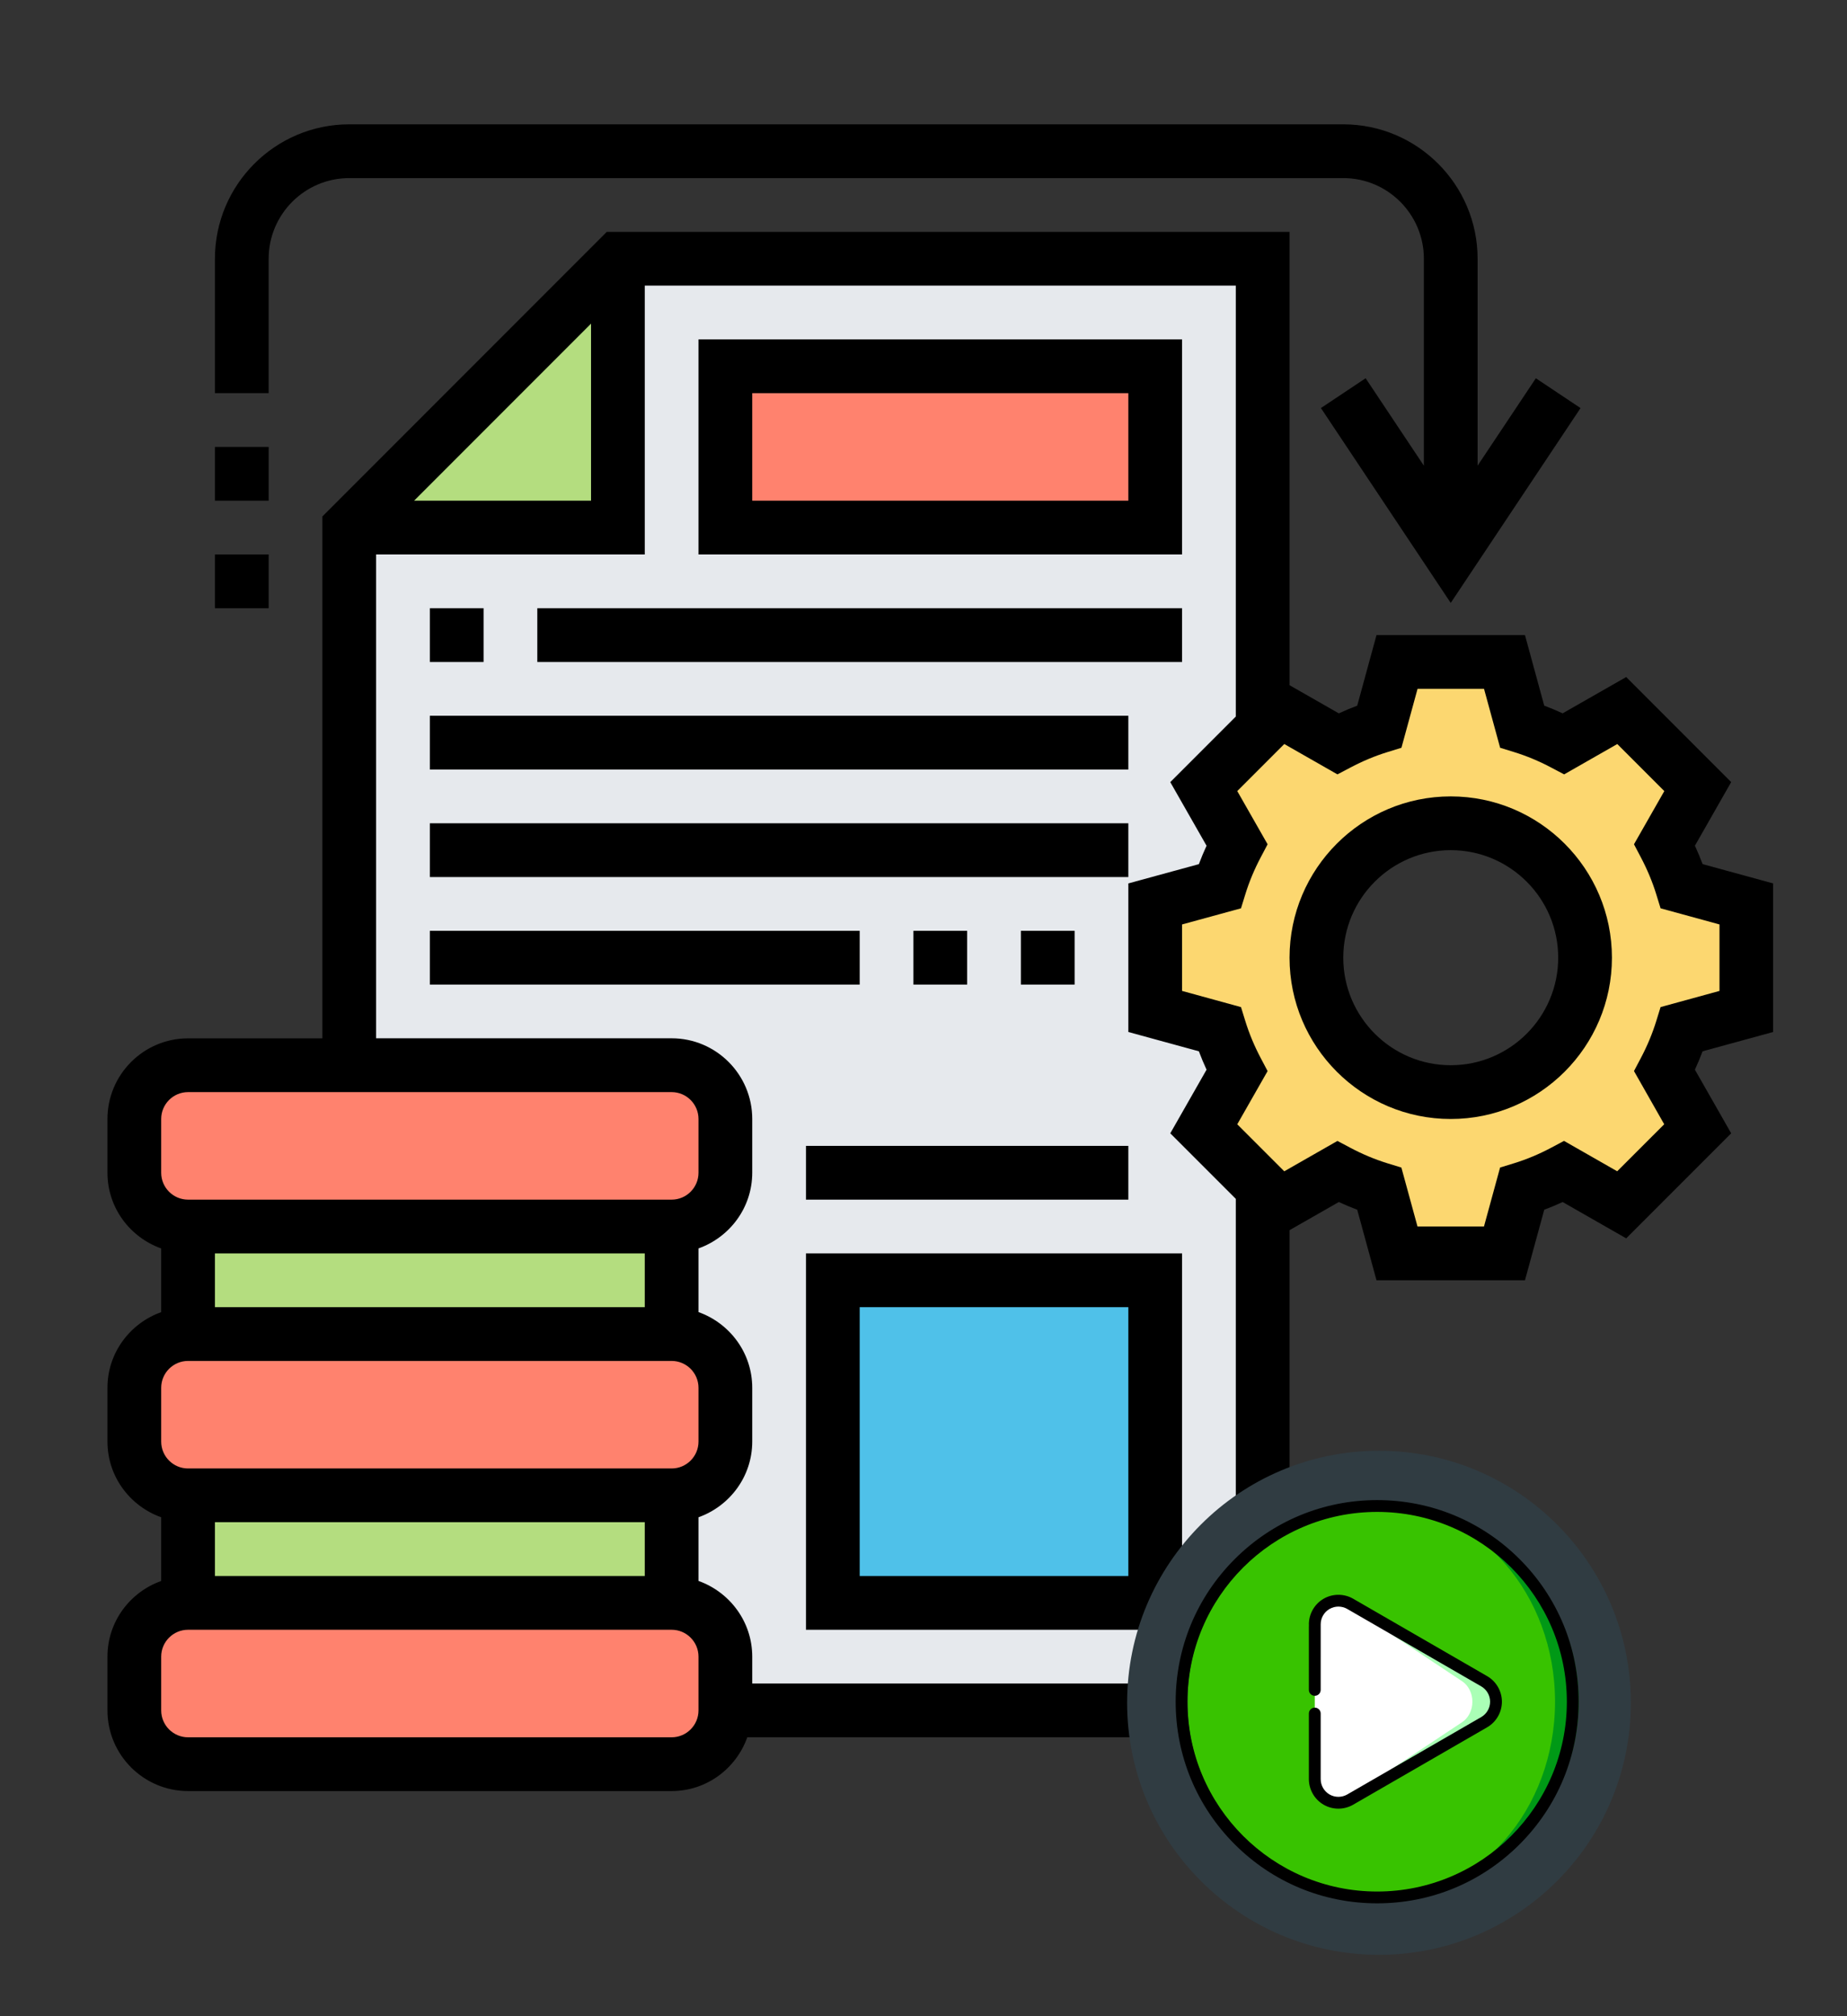 <?xml version="1.0" encoding="UTF-8"?>
<!DOCTYPE svg PUBLIC "-//W3C//DTD SVG 1.1//EN" "http://www.w3.org/Graphics/SVG/1.1/DTD/svg11.dtd">
<svg version="1.1" xmlns="http://www.w3.org/2000/svg" xmlns:xlink="http://www.w3.org/1999/xlink" x="0" y="0" width="550" height="600" viewBox="0, 0, 550, 600">
  <rect x="0" y="0" width="550" height="600" fill="#333333" stroke="none"/>
  <g id="Layer_1">
    <g id="fitsgen">
      <g>
        <path d="M368.32,318.6 C366.24,314.68 364.56,310.52 363.2,306.28 L344,301 L344,285 L344,269 L363.2,263.72 C364.56,259.48 366.24,255.32 368.32,251.4 L358.48,234.12 L376.08,216.6 L376,216.52 L376,189 L376,77 L184,77 L184,157 L104,157 L104,189 L104,285 L104,317 L200,317 C208.8,317 216,324.2 216,333 L216,349 C216,357.8 208.8,365 200,365 L200,397 C208.8,397 216,404.2 216,413 L216,429 C216,437.8 208.8,445 200,445 L200,477 C208.8,477 216,484.2 216,493 L216,509 L376,509 L376,353.48 L358.48,335.88 z" fill="#E6E9ED"/>
        <path d="M216,109 L344,109 L344,157 L216,157 z" fill="#FF826E"/>
        <path d="M184,77 L184,157 L104,157 z" fill="#B4DD7F"/>
        <path d="M248,381 L344,381 L344,477 L248,477 z" fill="#4FC1E9"/>
        <path d="M398.4,221.32 C402.32,219.24 406.48,217.56 410.72,216.2 L416,197 L448,197 L453.28,216.2 C457.52,217.56 461.68,219.24 465.6,221.32 L482.88,211.48 L505.52,234.12 L495.68,251.4 C497.76,255.32 499.44,259.48 500.8,263.72 L520,269 L520,301 L500.8,306.28 C499.44,310.52 497.76,314.68 495.68,318.6 L505.52,335.88 L482.88,358.52 L465.6,348.68 C461.68,350.76 457.52,352.44 453.28,353.8 L448,373 L416,373 L410.72,353.8 C406.48,352.44 402.32,350.76 398.4,348.68 L381.12,358.52 L376,353.48 L358.48,335.88 L368.32,318.6 C366.24,314.68 364.56,310.52 363.2,306.28 L344,301 L344,285 L344,269 L363.2,263.72 C364.56,259.48 366.24,255.32 368.32,251.4 L358.48,234.12 L376.08,216.6 L381.12,211.48 z M472,285 C472,262.92 454.08,245 432,245 C409.92,245 392,262.92 392,285 C392,307.08 409.92,325 432,325 C454.08,325 472,307.08 472,285 z" fill="#FCD770"/>
        <path d="M216,493 L216,509 C216,517.8 208.8,525 200,525 L56,525 C47.2,525 40,517.8 40,509 L40,493 C40,484.2 47.2,477 56,477 L200,477 C208.8,477 216,484.2 216,493 z" fill="#FF826E"/>
        <path d="M216,413 L216,429 C216,437.8 208.8,445 200,445 L56,445 C47.2,445 40,437.8 40,429 L40,413 C40,404.2 47.2,397 56,397 L200,397 C208.8,397 216,404.2 216,413 z" fill="#FF826E"/>
        <path d="M216,333 L216,349 C216,357.8 208.8,365 200,365 L56,365 C47.2,365 40,357.8 40,349 L40,333 C40,324.2 47.2,317 56,317 L104,317 L200,317 C208.8,317 216,324.2 216,333 z" fill="#FF826E"/>
        <path d="M56,365 L200,365 L200,397 L56,397 z" fill="#B4DD7F"/>
        <path d="M56,445 L200,445 L200,477 L56,477 z" fill="#B4DD7F"/>
      </g>
      <g>
        <path d="M432,237 C405.528,237 384,258.528 384,285 C384,311.472 405.528,333 432,333 C458.472,333 480,311.472 480,285 C480,258.528 458.472,237 432,237 z M432,317 C414.352,317 400,302.648 400,285 C400,267.352 414.352,253 432,253 C449.648,253 464,267.352 464,285 C464,302.648 449.648,317 432,317 z" fill="#000000"/>
        <path d="M80,77 C80,63.768 90.768,53 104,53 L400,53 C413.232,53 424,63.768 424,77 L424,138.576 L406.656,112.56 L393.344,121.432 L432,179.424 L470.656,121.44 L457.344,112.568 L440,138.576 L440,77 C440,54.944 422.056,37 400,37 L104,37 C81.944,37 64,54.944 64,77 L64,117 L80,117 z" fill="#000000"/>
        <path d="M64,133 L80,133 L80,149 L64,149 z" fill="#000000"/>
        <path d="M64,165 L80,165 L80,181 L64,181 z" fill="#000000"/>
        <path d="M352,101 L208,101 L208,165 L352,165 z M336,149 L224,149 L224,117 L336,117 z" fill="#000000"/>
        <path d="M528,307.112 L528,262.896 L507,257.152 C506.312,255.32 505.552,253.488 504.712,251.672 L515.512,232.744 L484.248,201.48 L465.32,212.28 C463.504,211.448 461.68,210.68 459.84,209.992 L454.104,189 L409.896,189 L404.152,210 C402.32,210.688 400.488,211.448 398.672,212.288 L384,203.912 L384,69 L180.688,69 L96,153.688 L96,309 L56,309 C42.768,309 32,319.768 32,333 L32,349 C32,359.416 38.712,368.216 48,371.528 L48,390.48 C38.712,393.784 32,402.584 32,413 L32,429 C32,439.416 38.712,448.216 48,451.528 L48,470.48 C38.712,473.784 32,482.584 32,493 L32,509 C32,522.232 42.768,533 56,533 L200,533 C210.416,533 219.216,526.288 222.528,517 L384,517 L384,366.088 L398.672,357.712 C400.48,358.544 402.312,359.312 404.152,360 L409.896,381 L454.104,381 L459.848,360 C461.688,359.312 463.52,358.544 465.328,357.712 L484.248,368.52 L515.512,337.264 L504.712,318.328 C505.544,316.512 506.312,314.688 507,312.856 z M176,96.312 L176,149 L123.312,149 z M48,333 C48,328.584 51.592,325 56,325 L200,325 C204.408,325 208,328.584 208,333 L208,349 C208,353.416 204.408,357 200,357 L56,357 C51.592,357 48,353.416 48,349 z M192,373 L192,389 L64,389 L64,373 z M48,413 C48,408.584 51.592,405 56,405 L200,405 C204.408,405 208,408.584 208,413 L208,429 C208,433.416 204.408,437 200,437 L56,437 C51.592,437 48,433.416 48,429 z M192,453 L192,469 L64,469 L64,453 z M208,509 C208,513.416 204.408,517 200,517 L56,517 C51.592,517 48,513.416 48,509 L48,493 C48,488.584 51.592,485 56,485 L200,485 C204.408,485 208,488.584 208,493 z M224,501 L224,493 C224,482.584 217.288,473.784 208,470.472 L208,451.52 C217.288,448.208 224,439.408 224,428.992 L224,412.992 C224,402.576 217.288,393.776 208,390.464 L208,371.512 C217.288,368.2 224,359.4 224,348.984 L224,332.984 C224,319.752 213.232,308.984 200,308.984 L112,308.984 L112,165 L192,165 L192,85 L368,85 L368,213.24 L348.488,232.752 L359.288,251.68 C358.456,253.496 357.688,255.32 357,257.16 L336,262.896 L336,307.112 L357,312.856 C357.688,314.688 358.448,316.512 359.288,318.328 L348.488,337.264 L368,356.768 L368,501 z M495.568,334.568 L481.568,348.56 L465.736,339.52 L461.848,341.584 C458.288,343.472 454.6,345.016 450.896,346.16 L446.696,347.448 L441.896,365 L422.104,365 L417.304,347.456 L413.104,346.168 C409.4,345.016 405.712,343.48 402.152,341.592 L398.264,339.528 L382.432,348.568 L368.432,334.576 L377.464,318.744 L375.416,314.864 C373.512,311.264 371.976,307.568 370.84,303.896 L369.544,299.704 L352,294.888 L352,275.104 L369.544,270.304 L370.84,266.104 C371.976,262.424 373.512,258.728 375.416,255.136 L377.464,251.248 L368.432,235.416 L382.432,221.416 L398.264,230.448 L402.152,228.4 C405.744,226.504 409.432,224.96 413.12,223.824 L417.32,222.528 L422.12,204.984 L441.912,204.984 L446.712,222.528 L450.912,223.824 C454.592,224.96 458.288,226.496 461.88,228.4 L465.768,230.448 L481.6,221.416 L495.6,235.416 L486.568,251.248 L488.616,255.136 C490.512,258.728 492.056,262.416 493.192,266.104 L494.488,270.304 L512.032,275.104 L512.032,294.888 L494.488,299.696 L493.192,303.888 C492.056,307.56 490.52,311.256 488.616,314.856 L486.568,318.736 z" fill="#000000"/>
        <path d="M128,181 L144,181 L144,197 L128,197 z" fill="#000000"/>
        <path d="M160,181 L352,181 L352,197 L160,197 z" fill="#000000"/>
        <path d="M128,213 L336,213 L336,229 L128,229 z" fill="#000000"/>
        <path d="M128,245 L336,245 L336,261 L128,261 z" fill="#000000"/>
        <path d="M128,277 L256,277 L256,293 L128,293 z" fill="#000000"/>
        <path d="M272,277 L288,277 L288,293 L272,293 z" fill="#000000"/>
        <path d="M304,277 L320,277 L320,293 L304,293 z" fill="#000000"/>
        <path d="M240,485 L352,485 L352,373 L240,373 z M256,389 L336,389 L336,469 L256,469 z" fill="#000000"/>
        <path d="M240,341 L336,341 L336,357 L240,357 z" fill="#000000"/>
      </g>
    </g>
    <path d="M485.636,506.731 C485.636,548.152 452.057,581.731 410.636,581.731 C369.215,581.731 335.636,548.152 335.636,506.731 C335.636,465.31 369.215,431.731 410.636,431.731 C452.057,431.731 485.636,465.31 485.636,506.731 z" fill="#303C42"/>
    <path d="M439.36,477.729 L396.453,520.635 L380.819,505.002 C378.156,502.338 373.841,502.338 371.178,505.002 C368.515,507.665 368.515,511.98 371.178,514.643 L391.633,535.097 C392.964,536.429 394.709,537.095 396.454,537.095 C398.198,537.095 399.943,536.429 401.275,535.097 L449.002,487.37 C451.666,484.706 451.666,480.391 449.002,477.729 C446.338,475.066 442.023,475.066 439.36,477.729 z" fill="#303C42"/>
    <g>
      <path d="M411.848,448.171 L411.848,564.656 C444.014,564.656 470.09,538.58 470.09,506.413 C470.09,474.247 444.014,448.171 411.848,448.171 z" fill="#009916"/>
      <path d="M463.059,506.413 C463.059,474.247 440.131,448.171 411.848,448.171 C379.682,448.171 353.606,474.247 353.606,506.413 C353.606,538.58 379.682,564.656 411.848,564.656 C440.131,564.656 463.059,538.58 463.059,506.413 z" fill="#38C300"/>
      <path d="M441.96,500.322 C441.96,500.32 402.069,477.289 402.069,477.289 C400.859,476.591 399.46,476.267 398.062,476.363 L398.06,536.464 C399.459,536.559 400.858,536.235 402.067,535.537 L441.96,512.505 C444.064,511.289 445.481,509.017 445.481,506.413 C445.481,503.809 444.064,501.537 441.96,500.322 z" fill="#AAFFB6"/>
      <path d="M435.388,512.505 C437.217,511.289 438.45,509.018 438.45,506.413 C438.45,503.809 437.217,501.537 435.388,500.322 C435.388,500.32 400.694,477.289 400.694,477.289 C399.888,476.755 398.986,476.439 398.061,476.363 C397.026,476.433 395.991,476.733 395.032,477.287 C392.776,478.589 391.517,480.952 391.517,483.381 C391.515,483.383 391.515,529.445 391.515,529.445 C391.517,531.875 392.776,534.238 395.032,535.541 C395.99,536.094 397.026,536.394 398.06,536.464 C398.985,536.388 399.887,536.072 400.692,535.537 z" fill="#FFFFFF"/>
      <path d="M452.517,463.987 C441.184,452.655 426.117,446.413 410.09,446.413 C394.064,446.413 378.997,452.655 367.664,463.987 C356.332,475.32 350.09,490.387 350.09,506.413 C350.09,522.44 356.332,537.507 367.664,548.84 C378.997,560.172 394.064,566.413 410.09,566.413 C426.117,566.413 441.184,560.172 452.517,548.84 C463.849,537.507 470.09,522.44 470.09,506.413 C470.09,490.387 463.849,475.32 452.517,463.987 z M410.09,562.898 C378.945,562.898 353.606,537.559 353.606,506.413 C353.606,475.268 378.945,449.929 410.09,449.929 C441.236,449.929 466.575,475.268 466.575,506.413 C466.575,537.559 441.236,562.898 410.09,562.898 z" fill="#000000"/>
      <path d="M442.84,498.8 C442.691,498.714 442.541,498.627 442.392,498.541 L402.947,475.766 C400.231,474.201 396.861,474.201 394.153,475.764 C391.443,477.329 389.76,480.247 389.759,483.381 L389.776,483.381 C389.759,483.631 389.759,483.909 389.759,484.22 L389.757,502.898 C389.757,503.869 390.544,504.656 391.515,504.656 C392.486,504.656 393.273,503.869 393.273,502.898 C393.273,502.706 393.274,483.776 393.275,483.393 L393.275,483.381 C393.275,481.499 394.285,479.747 395.911,478.809 C397.536,477.871 399.559,477.872 401.19,478.811 C401.585,479.039 440.554,501.538 441.07,501.838 C441.074,501.84 441.077,501.842 441.081,501.844 C442.711,502.786 443.723,504.536 443.723,506.413 C443.723,508.29 442.711,510.041 441.082,510.982 L401.189,534.014 C399.559,534.955 397.537,534.956 395.911,534.018 C394.286,533.08 393.275,531.326 393.273,529.444 L393.273,509.929 C393.273,508.958 392.486,508.171 391.515,508.171 C390.544,508.171 389.757,508.958 389.757,509.929 L389.757,529.446 C389.76,532.58 391.445,535.499 394.153,537.062 C395.507,537.844 397.025,538.235 398.544,538.235 C400.066,538.235 401.588,537.843 402.946,537.059 L442.84,514.027 C445.553,512.459 447.239,509.542 447.239,506.413 C447.239,503.285 445.553,500.368 442.84,498.8 z" fill="#000000"/>
    </g>
  </g>
</svg>
